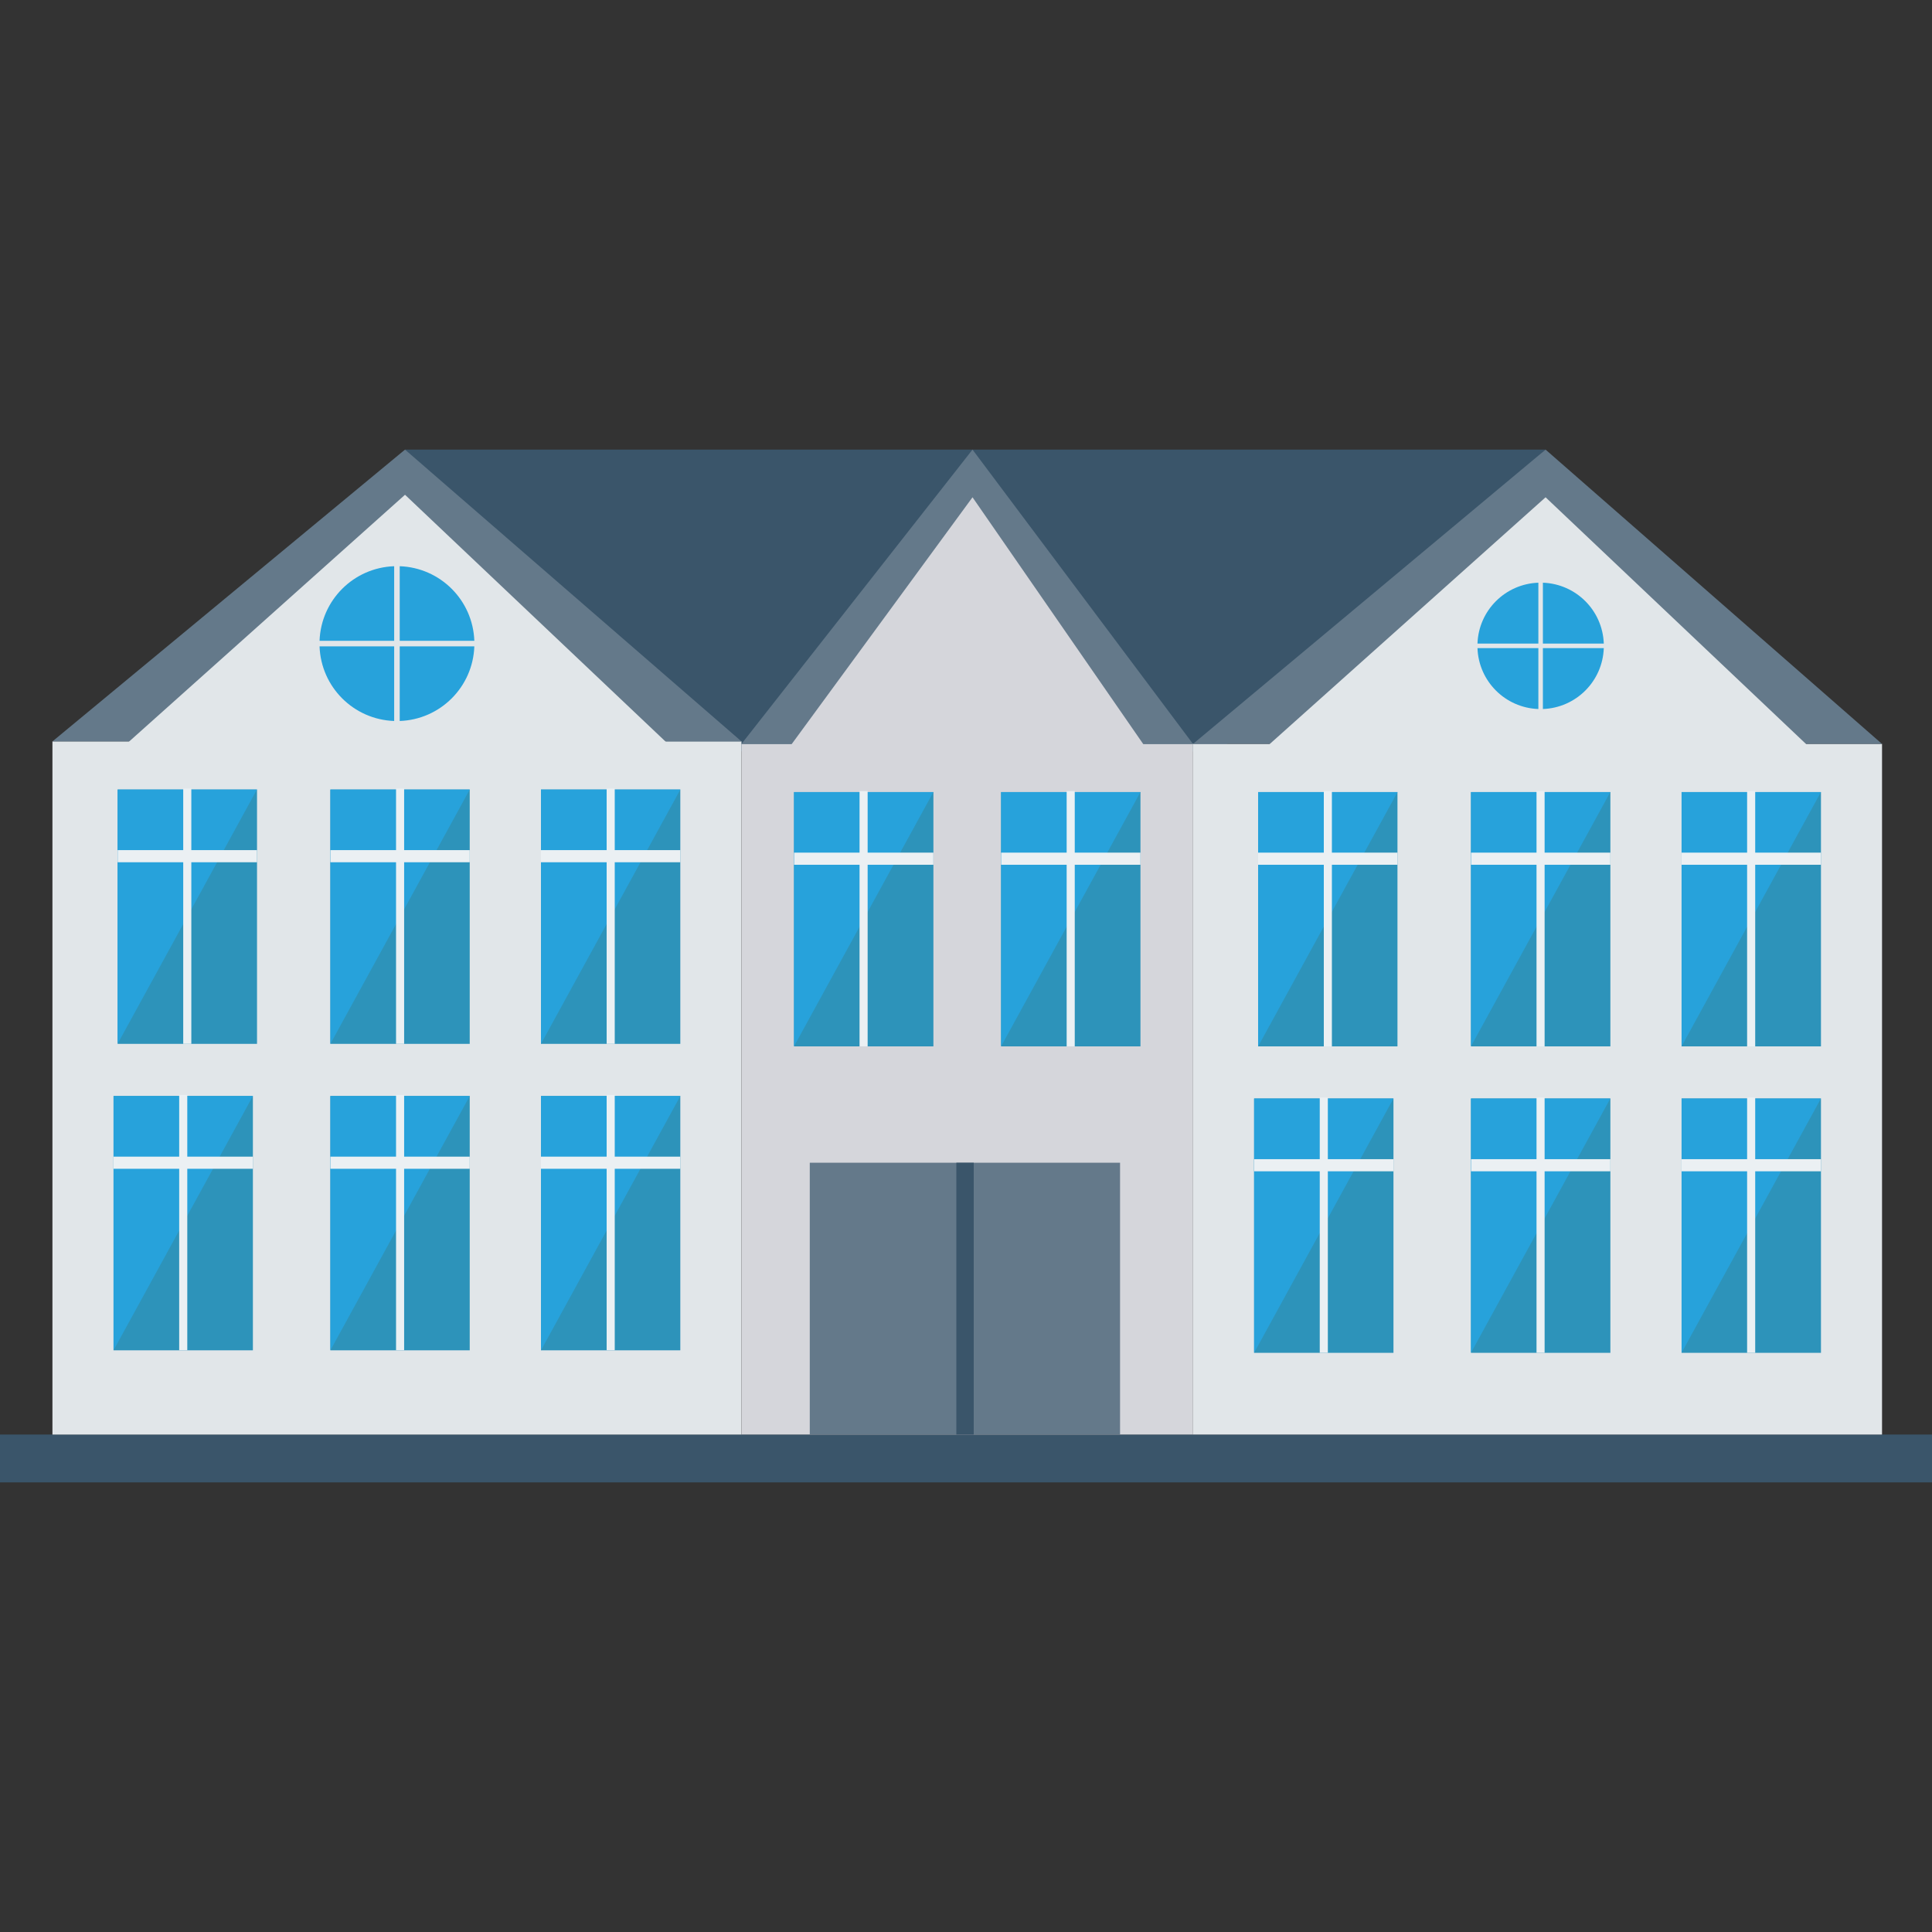 <?xml version="1.0" encoding="iso-8859-1"?>
<!-- Generator: Adobe Illustrator 19.0.0, SVG Export Plug-In . SVG Version: 6.00 Build 0)  -->
<svg version="1.1" id="Capa_1" xmlns="http://www.w3.org/2000/svg" xmlns:xlink="http://www.w3.org/1999/xlink" x="0px" y="0px"
	 viewBox="0 0 426.667 426.667" style="enable-background:new 0 0 426.667 426.667;" xml:space="preserve">
<rect x="0" y="0" width="426.667" height="426.667" fill="#333333" stroke="none"/>
<g>
	<polygon style="fill:#3A556A;" points="89.444,99.292 341.329,99.292 269.208,165.932 141.952,165.932 	"/>
	<rect y="316.81" style="fill:#3A556A;" width="426.667" height="10.564"/>
</g>
<rect x="11.58" y="163.722" style="fill:#E1E6E9;" width="152.166" height="153.092"/>
<polyline style="fill:#64798A;" points="11.579,163.737 89.444,99.292 163.746,163.737 "/>
<polyline style="fill:#E1E6E9;" points="25.598,166.371 89.444,109.264 149.727,166.371 "/>
<rect x="25.984" y="174.367" style="fill:#2D93BA;" width="30.775" height="56.162"/>
<polygon style="fill:#27A2DB;" points="25.969,230.529 25.969,174.367 56.743,174.367 "/>
<g>
	<rect x="40.465" y="174.145" style="fill:#EBF0F3;" width="1.788" height="56.384"/>
	<rect x="25.984" y="187.743" style="fill:#EBF0F3;" width="30.775" height="2.679"/>
</g>
<rect x="25.075" y="242.045" style="fill:#2D93BA;" width="30.775" height="56.162"/>
<polygon style="fill:#27A2DB;" points="25.076,298.206 25.076,242.044 55.851,242.044 "/>
<g>
	<rect x="39.573" y="241.802" style="fill:#EBF0F3;" width="1.788" height="56.384"/>
	<rect x="25.079" y="255.438" style="fill:#EBF0F3;" width="30.775" height="2.679"/>
</g>
<rect x="72.96" y="174.367" style="fill:#2D93BA;" width="30.775" height="56.162"/>
<polygon style="fill:#27A2DB;" points="72.965,230.529 72.965,174.367 103.739,174.367 "/>
<g>
	<rect x="87.462" y="174.145" style="fill:#EBF0F3;" width="1.788" height="56.384"/>
	<rect x="72.96" y="187.743" style="fill:#EBF0F3;" width="30.775" height="2.679"/>
</g>
<rect x="72.96" y="242.045" style="fill:#2D93BA;" width="30.775" height="56.162"/>
<polygon style="fill:#27A2DB;" points="72.965,298.206 72.965,242.044 103.739,242.044 "/>
<g>
	<rect x="87.462" y="241.802" style="fill:#EBF0F3;" width="1.788" height="56.384"/>
	<rect x="72.96" y="255.438" style="fill:#EBF0F3;" width="30.775" height="2.679"/>
</g>
<rect x="119.467" y="174.367" style="fill:#2D93BA;" width="30.775" height="56.162"/>
<polygon style="fill:#27A2DB;" points="119.473,230.529 119.473,174.367 150.248,174.367 "/>
<g>
	<rect x="133.973" y="174.145" style="fill:#EBF0F3;" width="1.788" height="56.384"/>
	<rect x="119.467" y="187.743" style="fill:#EBF0F3;" width="30.775" height="2.679"/>
</g>
<rect x="119.467" y="242.045" style="fill:#2D93BA;" width="30.775" height="56.162"/>
<polygon style="fill:#27A2DB;" points="119.473,298.206 119.473,242.044 150.248,242.044 "/>
<g>
	<rect x="133.973" y="241.802" style="fill:#EBF0F3;" width="1.788" height="56.384"/>
	<rect x="119.467" y="255.438" style="fill:#EBF0F3;" width="30.775" height="2.679"/>
</g>
<rect x="163.755" y="164.277" style="fill:#D5D6DB;" width="99.716" height="152.533"/>
<polyline style="fill:#64798A;" points="163.746,164.294 214.772,99.292 263.463,164.294 "/>
<polyline style="fill:#D5D6DB;" points="172.933,166.928 214.772,109.82 254.276,166.928 "/>
<rect x="221.086" y="174.922" style="fill:#2D93BA;" width="30.775" height="56.162"/>
<polygon style="fill:#27A2DB;" points="221.084,231.085 221.084,174.923 251.859,174.923 "/>
<g>
	<rect x="235.563" y="174.704" style="fill:#EBF0F3;" width="1.788" height="56.384"/>
	<rect x="221.086" y="188.298" style="fill:#EBF0F3;" width="30.775" height="2.679"/>
</g>
<rect x="175.36" y="174.922" style="fill:#2D93BA;" width="30.775" height="56.162"/>
<polygon style="fill:#27A2DB;" points="175.35,231.085 175.35,174.923 206.124,174.923 "/>
<g>
	<rect x="189.824" y="174.704" style="fill:#EBF0F3;" width="1.788" height="56.384"/>
	<rect x="175.36" y="188.298" style="fill:#EBF0F3;" width="30.775" height="2.679"/>
</g>
<rect x="178.833" y="256.778" style="fill:#64798A;" width="68.523" height="60.032"/>
<rect x="211.2" y="256.778" style="fill:#3A556A;" width="3.84" height="60.032"/>
<rect x="263.467" y="164.277" style="fill:#E1E6E9;" width="152.166" height="152.533"/>
<polyline style="fill:#64798A;" points="263.463,164.294 341.329,99.292 415.631,164.294 "/>
<polyline style="fill:#E1E6E9;" points="277.483,166.928 341.329,109.82 401.611,166.928 "/>
<rect x="277.845" y="174.922" style="fill:#2D93BA;" width="30.775" height="56.162"/>
<polygon style="fill:#27A2DB;" points="277.853,231.085 277.853,174.923 308.628,174.923 "/>
<g>
	<rect x="292.352" y="174.704" style="fill:#EBF0F3;" width="1.788" height="56.384"/>
	<rect x="277.845" y="188.298" style="fill:#EBF0F3;" width="30.775" height="2.679"/>
</g>
<rect x="276.962" y="242.6" style="fill:#2D93BA;" width="30.775" height="56.162"/>
<polygon style="fill:#27A2DB;" points="276.961,298.762 276.961,242.6 307.735,242.6 "/>
<g>
	<rect x="291.456" y="242.378" style="fill:#EBF0F3;" width="1.788" height="56.384"/>
	<rect x="276.962" y="255.993" style="fill:#EBF0F3;" width="30.775" height="2.679"/>
</g>
<rect x="324.864" y="174.922" style="fill:#2D93BA;" width="30.775" height="56.162"/>
<polygon style="fill:#27A2DB;" points="324.849,231.085 324.849,174.923 355.624,174.923 "/>
<g>
	<rect x="339.328" y="174.704" style="fill:#EBF0F3;" width="1.788" height="56.384"/>
	<rect x="324.864" y="188.298" style="fill:#EBF0F3;" width="30.775" height="2.679"/>
</g>
<rect x="324.864" y="242.6" style="fill:#2D93BA;" width="30.775" height="56.162"/>
<polygon style="fill:#27A2DB;" points="324.849,298.762 324.849,242.6 355.624,242.6 "/>
<g>
	<rect x="339.328" y="242.378" style="fill:#EBF0F3;" width="1.788" height="56.384"/>
	<rect x="324.864" y="255.993" style="fill:#EBF0F3;" width="30.775" height="2.679"/>
</g>
<rect x="371.371" y="174.922" style="fill:#2D93BA;" width="30.775" height="56.162"/>
<polygon style="fill:#27A2DB;" points="371.358,231.085 371.358,174.923 402.132,174.923 "/>
<g>
	<rect x="385.835" y="174.704" style="fill:#EBF0F3;" width="1.788" height="56.384"/>
	<rect x="371.371" y="188.298" style="fill:#EBF0F3;" width="30.775" height="2.679"/>
</g>
<rect x="371.371" y="242.6" style="fill:#2D93BA;" width="30.775" height="56.162"/>
<polygon style="fill:#27A2DB;" points="371.358,298.762 371.358,242.6 402.132,242.6 "/>
<g>
	<rect x="385.835" y="242.378" style="fill:#EBF0F3;" width="1.788" height="56.384"/>
	<rect x="371.371" y="255.993" style="fill:#EBF0F3;" width="30.775" height="2.679"/>
</g>
<g>
	<path style="fill:#27A2DB;" d="M340.736,142.134h13.448c-0.263-7.325-6.124-13.185-13.448-13.448V142.134z"/>
	<path style="fill:#27A2DB;" d="M339.737,142.134v-13.448c-7.325,0.263-13.185,6.124-13.448,13.448H339.737z"/>
	<path style="fill:#27A2DB;" d="M340.736,143.133v13.448c7.325-0.263,13.185-6.124,13.448-13.448H340.736z"/>
	<path style="fill:#27A2DB;" d="M339.737,143.133h-13.448c0.263,7.325,6.124,13.185,13.448,13.448V143.133z"/>
	<path style="fill:#27A2DB;" d="M88.274,141.522h16.479c-0.322-8.975-7.504-16.157-16.479-16.479V141.522z"/>
	<path style="fill:#27A2DB;" d="M87.05,141.522v-16.479c-8.975,0.322-16.157,7.504-16.479,16.479H87.05z"/>
	<path style="fill:#27A2DB;" d="M88.274,142.746v16.479c8.975-0.322,16.157-7.504,16.479-16.479H88.274z"/>
	<path style="fill:#27A2DB;" d="M87.05,142.746H70.571c0.322,8.975,7.504,16.157,16.479,16.479V142.746z"/>
</g>
<g>
</g>
<g>
</g>
<g>
</g>
<g>
</g>
<g>
</g>
<g>
</g>
<g>
</g>
<g>
</g>
<g>
</g>
<g>
</g>
<g>
</g>
<g>
</g>
<g>
</g>
<g>
</g>
<g>
</g>
</svg>
